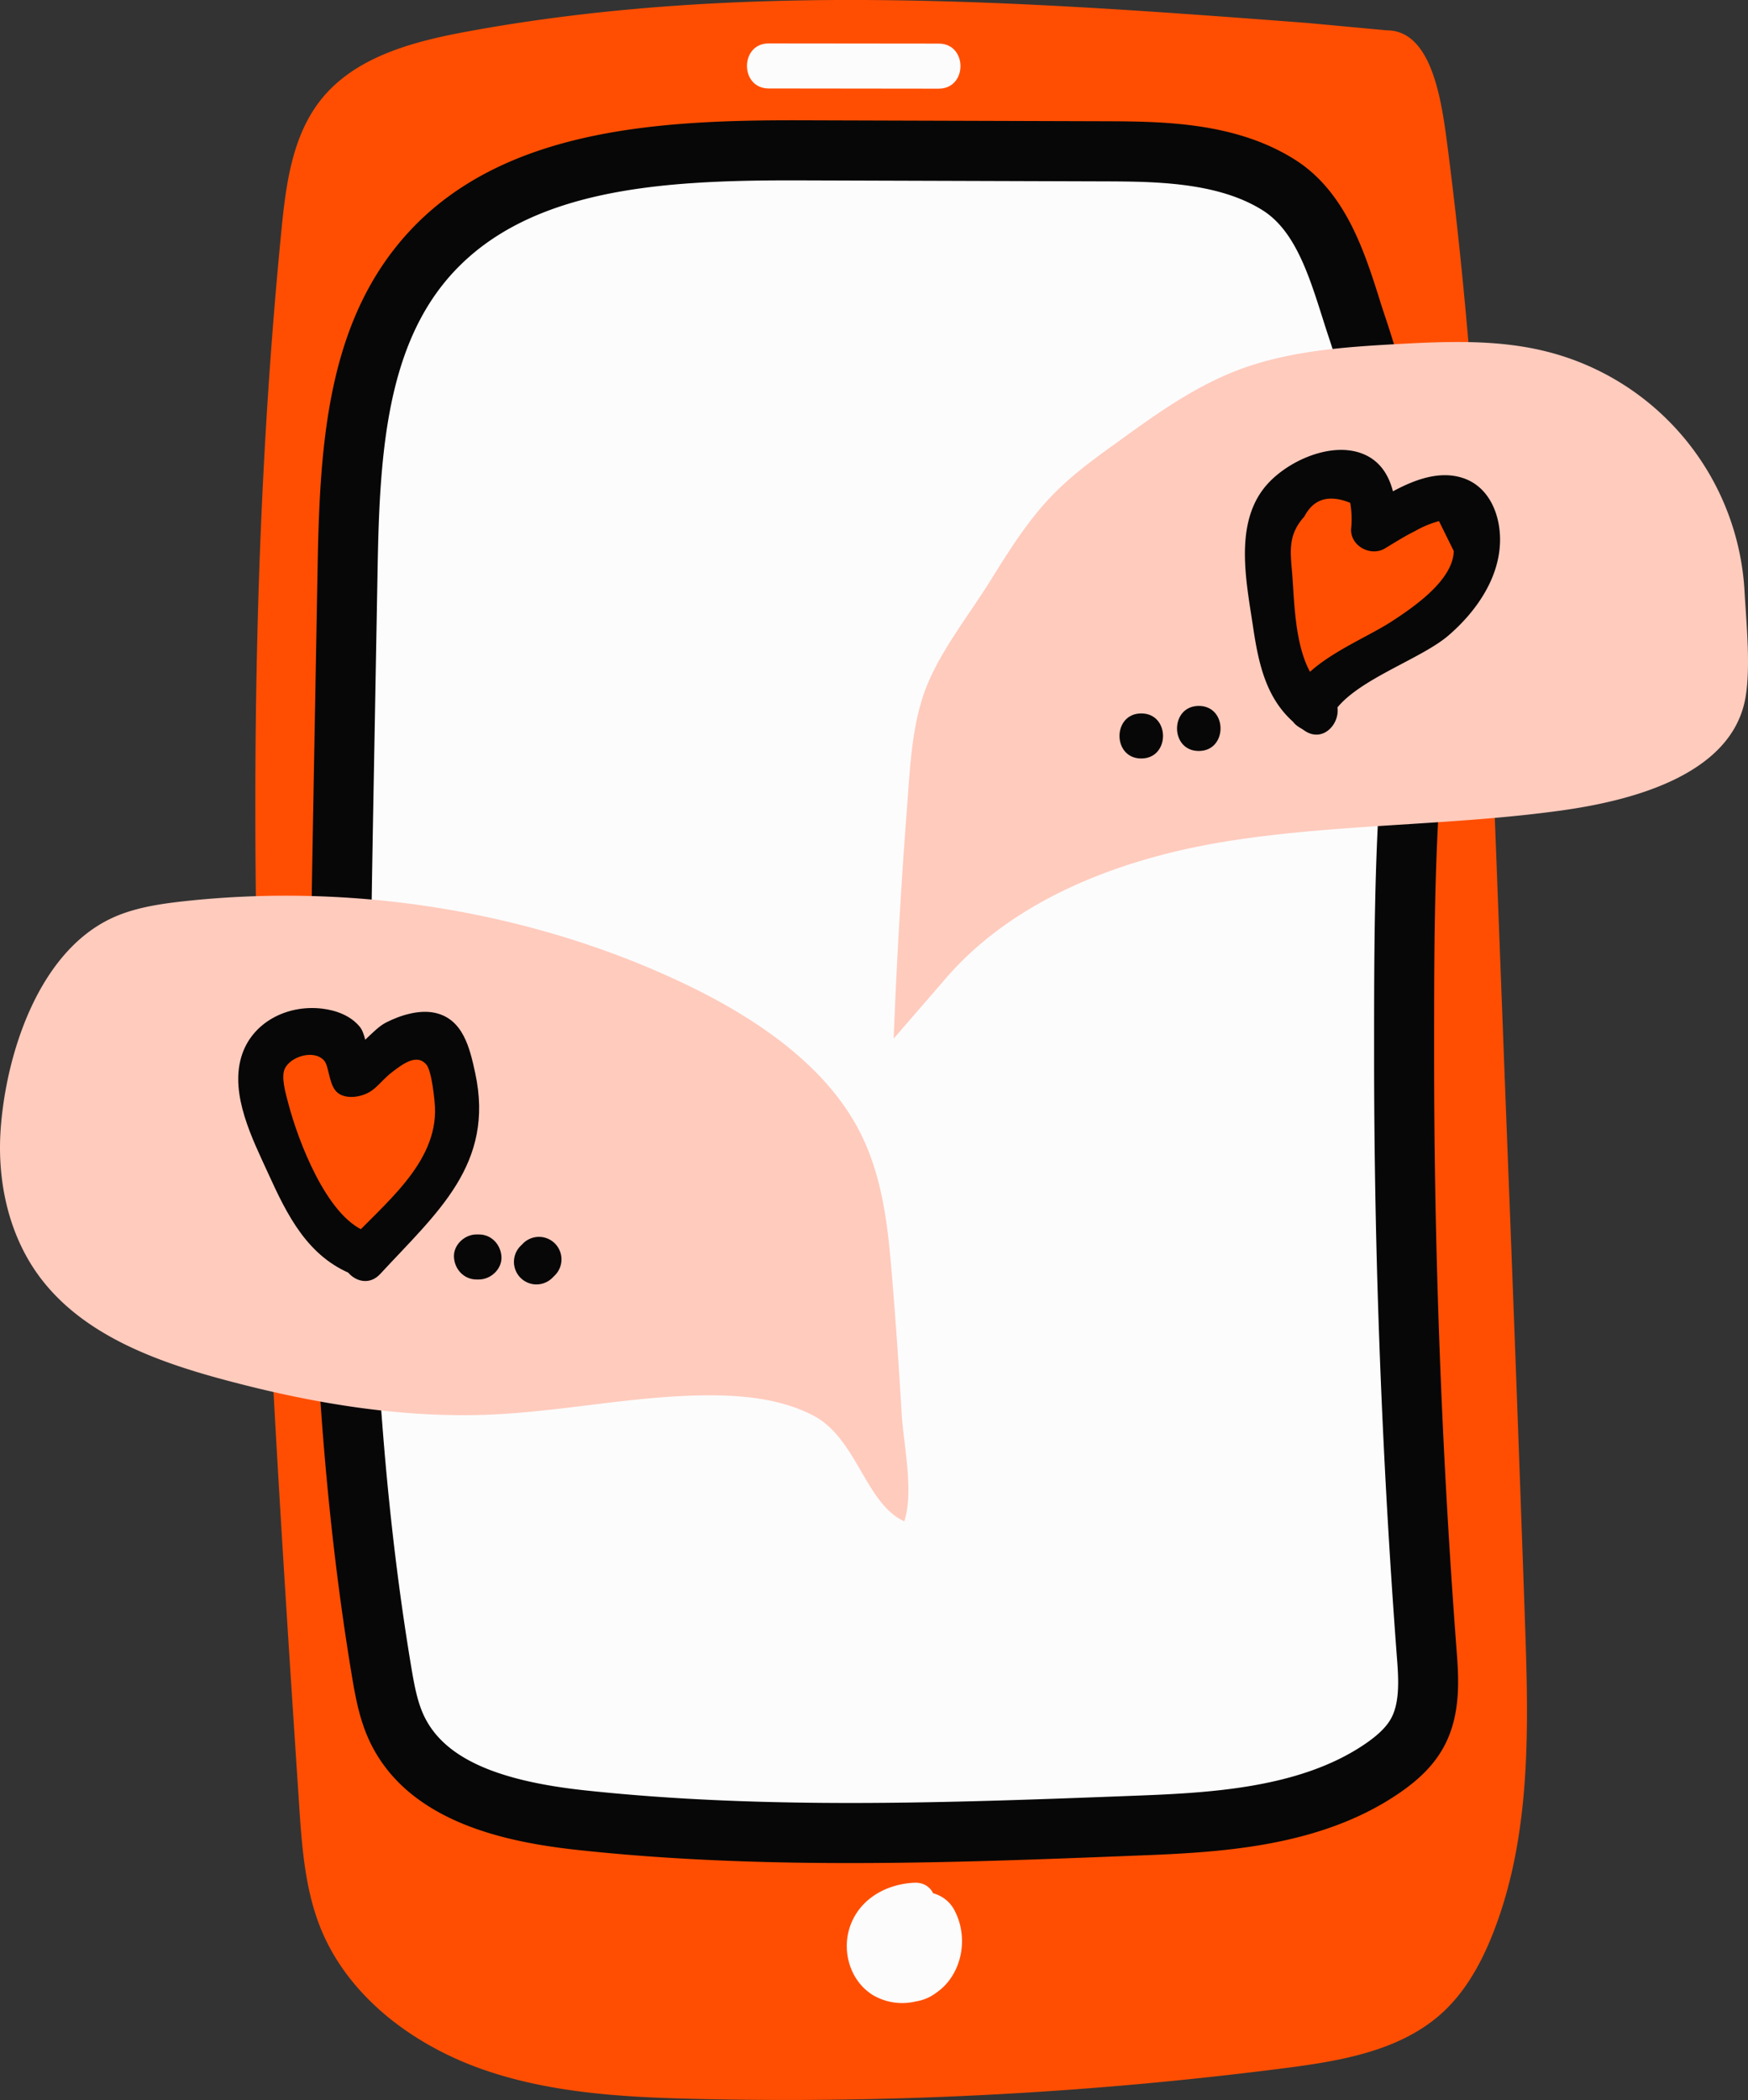<svg xmlns="http://www.w3.org/2000/svg" width="899.38" height="1080" viewBox="0 0 899.38 1080"><rect x="0" y="0" width="899.38" height="1080" fill="#333333" stroke="none"/><g id="Слой_2" data-name="Слой 2"><g id="set02_540998652"><g id="set02_540998652-2" data-name="set02_540998652"><path d="M672.56 11.8C528.36.87 382.23-10 240 16.3c-27.67 5.11-57.24 12.91-74.8 34.89-14.86 18.61-18.09 43.67-20.41 67.37-26.4 268.78-8.66 539.7 9.09 809.19 1.43 21.71 3 43.87 11.14 64 14.16 34.87 47 59.56 82.44 72.17s73.71 14.65 111.34 15.51a2011.9 2011.9.0 0 0 302.37-15.86c29-3.73 59.75-8.95 81.23-28.74 11.9-11 19.88-25.59 25.8-40.66 19.83-50.43 18.32-106.36 16.42-160.52Q780.31 710 775.45 586.43q-2.78-72.42-5.54-144.82c-4.68-122.52-9.38-245.23-25.2-366.81-3-23.06-7.94-59.2-31.2-59.2z" fill="#ff4e02"/><path d="M699.19 171.16c-.32-1-.65-2-1-3-8.47-25.38-16-57.8-40.29-73.12-26.3-16.55-59.51-17.18-90.79-17.28l-155.66-.47c-67.78-.21-144.22 3.12-189.66 52.32-38.81 42-41.9 104-42.93 160.64q-1 57.4-2.08 114.82C174 557 171.35 709.83 196.35 859.74c1.72 10.28 3.61 20.68 8.23 30.06 16 32.47 57.87 42.3 94.5 46.26 93.75 10.14 188.4 6.56 282.64 3 44.87-1.71 92.49-4.28 129.32-29.4 7.14-4.86 13.86-10.66 18.05-18.11 7-12.46 6.06-27.59 5-41.78q-11.61-153-11.6-306.48c0-49.35-.07-98.7 3.76-147.9a574.89 574.89.0 0 0-6.18-139.27A578.07 578.07.0 0 0 699.19 171.16z" fill="#fcfcfc"/><path d="M437.31 958.12c-46.62.0-93.43-1.68-139.89-6.71-36.13-3.91-86.51-13.83-106.69-54.78-5.41-11-7.63-22.51-9.61-34.34C155.8 710.5 158.63 555.11 161.36 404.83L163.45 290c1.16-64.46 5.64-126 47-170.83 49.21-53.29 129.53-57.47 201-57.3l155.66.48c30.33.09 68.07.21 99 19.66 26.05 16.39 35.78 47 43.6 71.62 1 3.3 2.08 6.54 3.12 9.67l1 3h0a597 597 0 0 1 21.42 87.18 590.5 590.5.0 0 1 6.35 143c-3.73 47.76-3.72 96.77-3.72 144.17v2.53c0 101.46 3.89 204.19 11.55 305.31 1.08 14.23 2.56 33.7-6.93 50.53-4.82 8.57-12.07 16-22.8 23.29-41.69 28.42-94.77 30.45-137.43 32.07C534.61 956.28 486.06 958.12 437.31 958.12zM406.66 92.76c-66.65.0-133.83 4.4-173.5 47.37-34 36.83-37.78 92.17-38.84 150.44l-2.09 114.82c-2.7 148.88-5.5 302.83 19.35 451.81 1.64 9.83 3.29 18.55 6.85 25.77 10.24 20.79 36.4 32.78 82.31 37.74 92.82 10 188.17 6.4 280.4 2.89 38.7-1.47 86.86-3.31 121.21-26.72 6.65-4.54 10.87-8.65 13.28-12.93 4.89-8.68 3.91-21.63 3-33C711 749 707 645.5 707 543.26v-2.53c0-48 0-97.61 3.81-146.57a559.71 559.71.0 0 0-6-135.53A565.21 565.21.0 0 0 684.52 176l-.76-2.32c-1.29-3.84-2.36-7.22-3.45-10.67-6.95-21.86-14.13-44.46-30.62-54.84-23.39-14.73-56.23-14.82-82.6-14.9L411.9 92.77z" fill="#070707"/><path d="M491.47 983.18a17.37 17.37.0 0 0-11.34-9.51c-1.66-3.31-4.95-5.68-9.88-5.42-13.79.71-27 7.74-32.34 21-5.27 13.05-1 29.2 11.22 36.77a29.73 29.73.0 0 0 22.16 3.24 23.1 23.1.0 0 0 9.83-4l1-.74a28.25 28.25.0 0 0 3.83-3.25C495.61 1011.35 497.62 995.44 491.47 983.18z" fill="#fcfcfc"/><path d="M395.52 33.91 483 34z" fill="#fcfcfc"/><path d="M395.52 45.49l87.47.1c14.91.0 14.93-23.15.0-23.17l-87.47-.09c-14.91.0-14.93 23.14.0 23.16z" fill="#fcfcfc"/><path d="M466.57 777c2.61-15.3-1.84-35.94-2.7-50.62q-2-34.63-4.85-69.21c-2.12-26-4.75-52.56-17.28-76.32-18-34.09-54.42-58.58-92.86-76.49C272.05 468.57 181.86 454 95 463.45c-13.22 1.43-26.66 3.49-38.26 9.09C19.33 490.61 3 542.69.32 581c-1.82 26.41 4.07 53.9 19.75 75.22 22 29.88 59.34 43.72 95.16 53.33 45 12.09 91.59 20 138.17 17.89 38.2-1.75 76-10.25 114.22-9.85 17.32.18 35.05 2.32 50.48 10.2 22.82 11.65 26.95 45.28 47.16 54.59A36.65 36.65.0 0 0 466.57 777z" fill="#ffcbbd"/><path d="M184.88 644.36c-12.56-3.24-20.64-15.2-26.84-26.6A326 326 0 0 1 139 576c-4.84-13-8.13-29.49 1.84-39.1 4.72-4.55 11.46-6.35 18-6.92 8.34-.74 19.15 2.46 19.67 10.82.27 4.3-1.73 10.22 2.26 11.83 3 1.22 5.85-1.88 7.89-4.41A45.37 45.37.0 0 1 217.2 532a11.61 11.61.0 0 1 6.59.5c3.15 1.49 4.59 5.12 5.67 8.43 5.92 18.22 9.47 38.82 1 56-3.72 7.51-9.48 13.77-15.17 19.92l-27.87 30.14z" fill="#ff4e02"/><path d="M188 633.2c-20-7.8-34.72-46.72-39.73-66-1.19-4.6-3.77-13.11-1.78-17.51 2.9-6.41 15.16-10.15 20.29-4.24 2.45 2.82 2.35 11.12 5.83 15.4 2.69 3.3 7.45 3.69 11.27 3 8.9-1.66 10.73-6.87 17.6-12.28 6.48-5.1 13.24-9.6 17.9-4.08 2.91 3.45 4.33 19.44 4.43 21.84 1.24 29.14-26.39 49.82-44.57 69.47-10.11 10.93 6.23 27.35 16.38 16.38 29.3-31.68 59-56.45 48.89-103.3-2.77-12.89-6.25-27.83-20.68-31-8.28-1.79-17.93 1.26-25.25 5-6.85 3.48-14.13 14.35-20.86 15.61l11.27 3c.75.93-.47-12.19-3.71-16.24-4.73-5.92-12.38-8.71-19.67-9.56-17.87-2.09-36.2 7.08-41.46 24.86-5.81 19.66 5.78 42.27 13.68 59.56 10 22 20.49 43.32 44 52.48 13.9 5.41 19.92-17 6.16-22.33z" fill="#070707"/><path d="M245.14 658h1.29c6.06.0 11.86-5.32 11.58-11.58s-5.09-11.58-11.58-11.58h-1.29c-6.06.0-11.86 5.33-11.58 11.58S238.65 658 245.14 658z" fill="#070707"/><path d="M284.21 657.15l1.29-1.29a11.58 11.58.0 0 0-16.38-16.38l-1.29 1.29a11.58 11.58.0 1 0 16.38 16.38z" fill="#070707"/><path d="M459.81 534.11q2.35-60 6.94-119.8c1.55-20.31 2.48-43 10.32-62.08 7.7-18.74 21.74-36.31 32.45-53.53 9.85-15.82 19.81-31.79 32.9-45 9.69-9.81 20.91-18 32.08-26 19.42-14.08 39.12-28.3 61.47-37 26.3-10.2 54.95-12.22 83.11-13.76 25.23-1.37 50.88-2.4 75.44 3.55a134.87 134.87.0 0 1 103.1 124c.91 16 3.16 38.1.52 53.92-6.88 41.21-61.48 53.83-95.4 58.49-56.22 7.73-113.62 6.76-169.67 15.47S521.81 462.43 486.7 503.06z" fill="#ffcbbd"/><path d="M677.22 365.8c-12.89-6.53-17.37-22.5-19.75-36.77q-3.18-19-4.57-38.25c-.68-9.36-.94-19.22 3.26-27.61 5.38-10.77 17.2-17 29-19.36 3.89-.77 8-1.18 11.74.26 9.92 3.85 10.72 17.36 9.84 28q9.18-5.73 18.82-10.66c9-4.63 20.88-8.43 28.55-1.78 3.69 3.19 5.38 8.16 6 13 2.52 21.37-13.71 40.51-31.5 52.62s-38.44 20.57-53.13 36.29c-.66.71-1.36 1.62-1.08 2.55s2.07.9 1.9-.06z" fill="#ff4e02"/><path d="M683.07 355.81c-16.93-11.27-16.8-43-18.18-60.23-1-12-2.36-20.41 6.21-29.92q7.15-13.74 23.61-7.06a48.38 48.38.0 0 1 .46 13.43c-.43 8.8 10.15 14.4 17.42 10 5.12-3.09 10.26-6.34 15.63-9A52 52 0 0 1 740.39 268l7.6 15.39c-.38 15.14-20.89 29-32 36.24-15.43 10-43.81 20.36-51.58 38.59-2.49 5.84-1.75 12.27 4.15 15.85l1.12.68c4.52 2.74 10.29 1.65 14-1.82l.79-.73c11-10.15-5.45-26.5-16.37-16.38l-.8.74 14-1.81-1.12-.68q2.09 7.92 4.16 15.84c8-18.69 45.59-29.84 61-43.17 13.7-11.81 25.55-28.41 26.42-47.1.65-14-5.13-29.6-19.67-34-17.76-5.4-37 7.8-51.25 16.42l17.43 10c.73-15.08-1.88-33.5-18.34-39.13-16.76-5.74-39.79 5.27-49.88 18.5-15 19.61-8.59 48.87-5.29 71.19 3.17 21.36 7.75 40.7 26.56 53.21 12.44 8.29 24-11.77 11.69-20z" fill="#070707"/><path d="M587.2 390.07c14.91.0 14.93-23.17.0-23.17s-14.92 23.17.0 23.17z" fill="#070707"/><path d="M616.8 386.21c14.9.0 14.93-23.17.0-23.17s-14.93 23.17.0 23.17z" fill="#070707"/></g></g></g></svg>